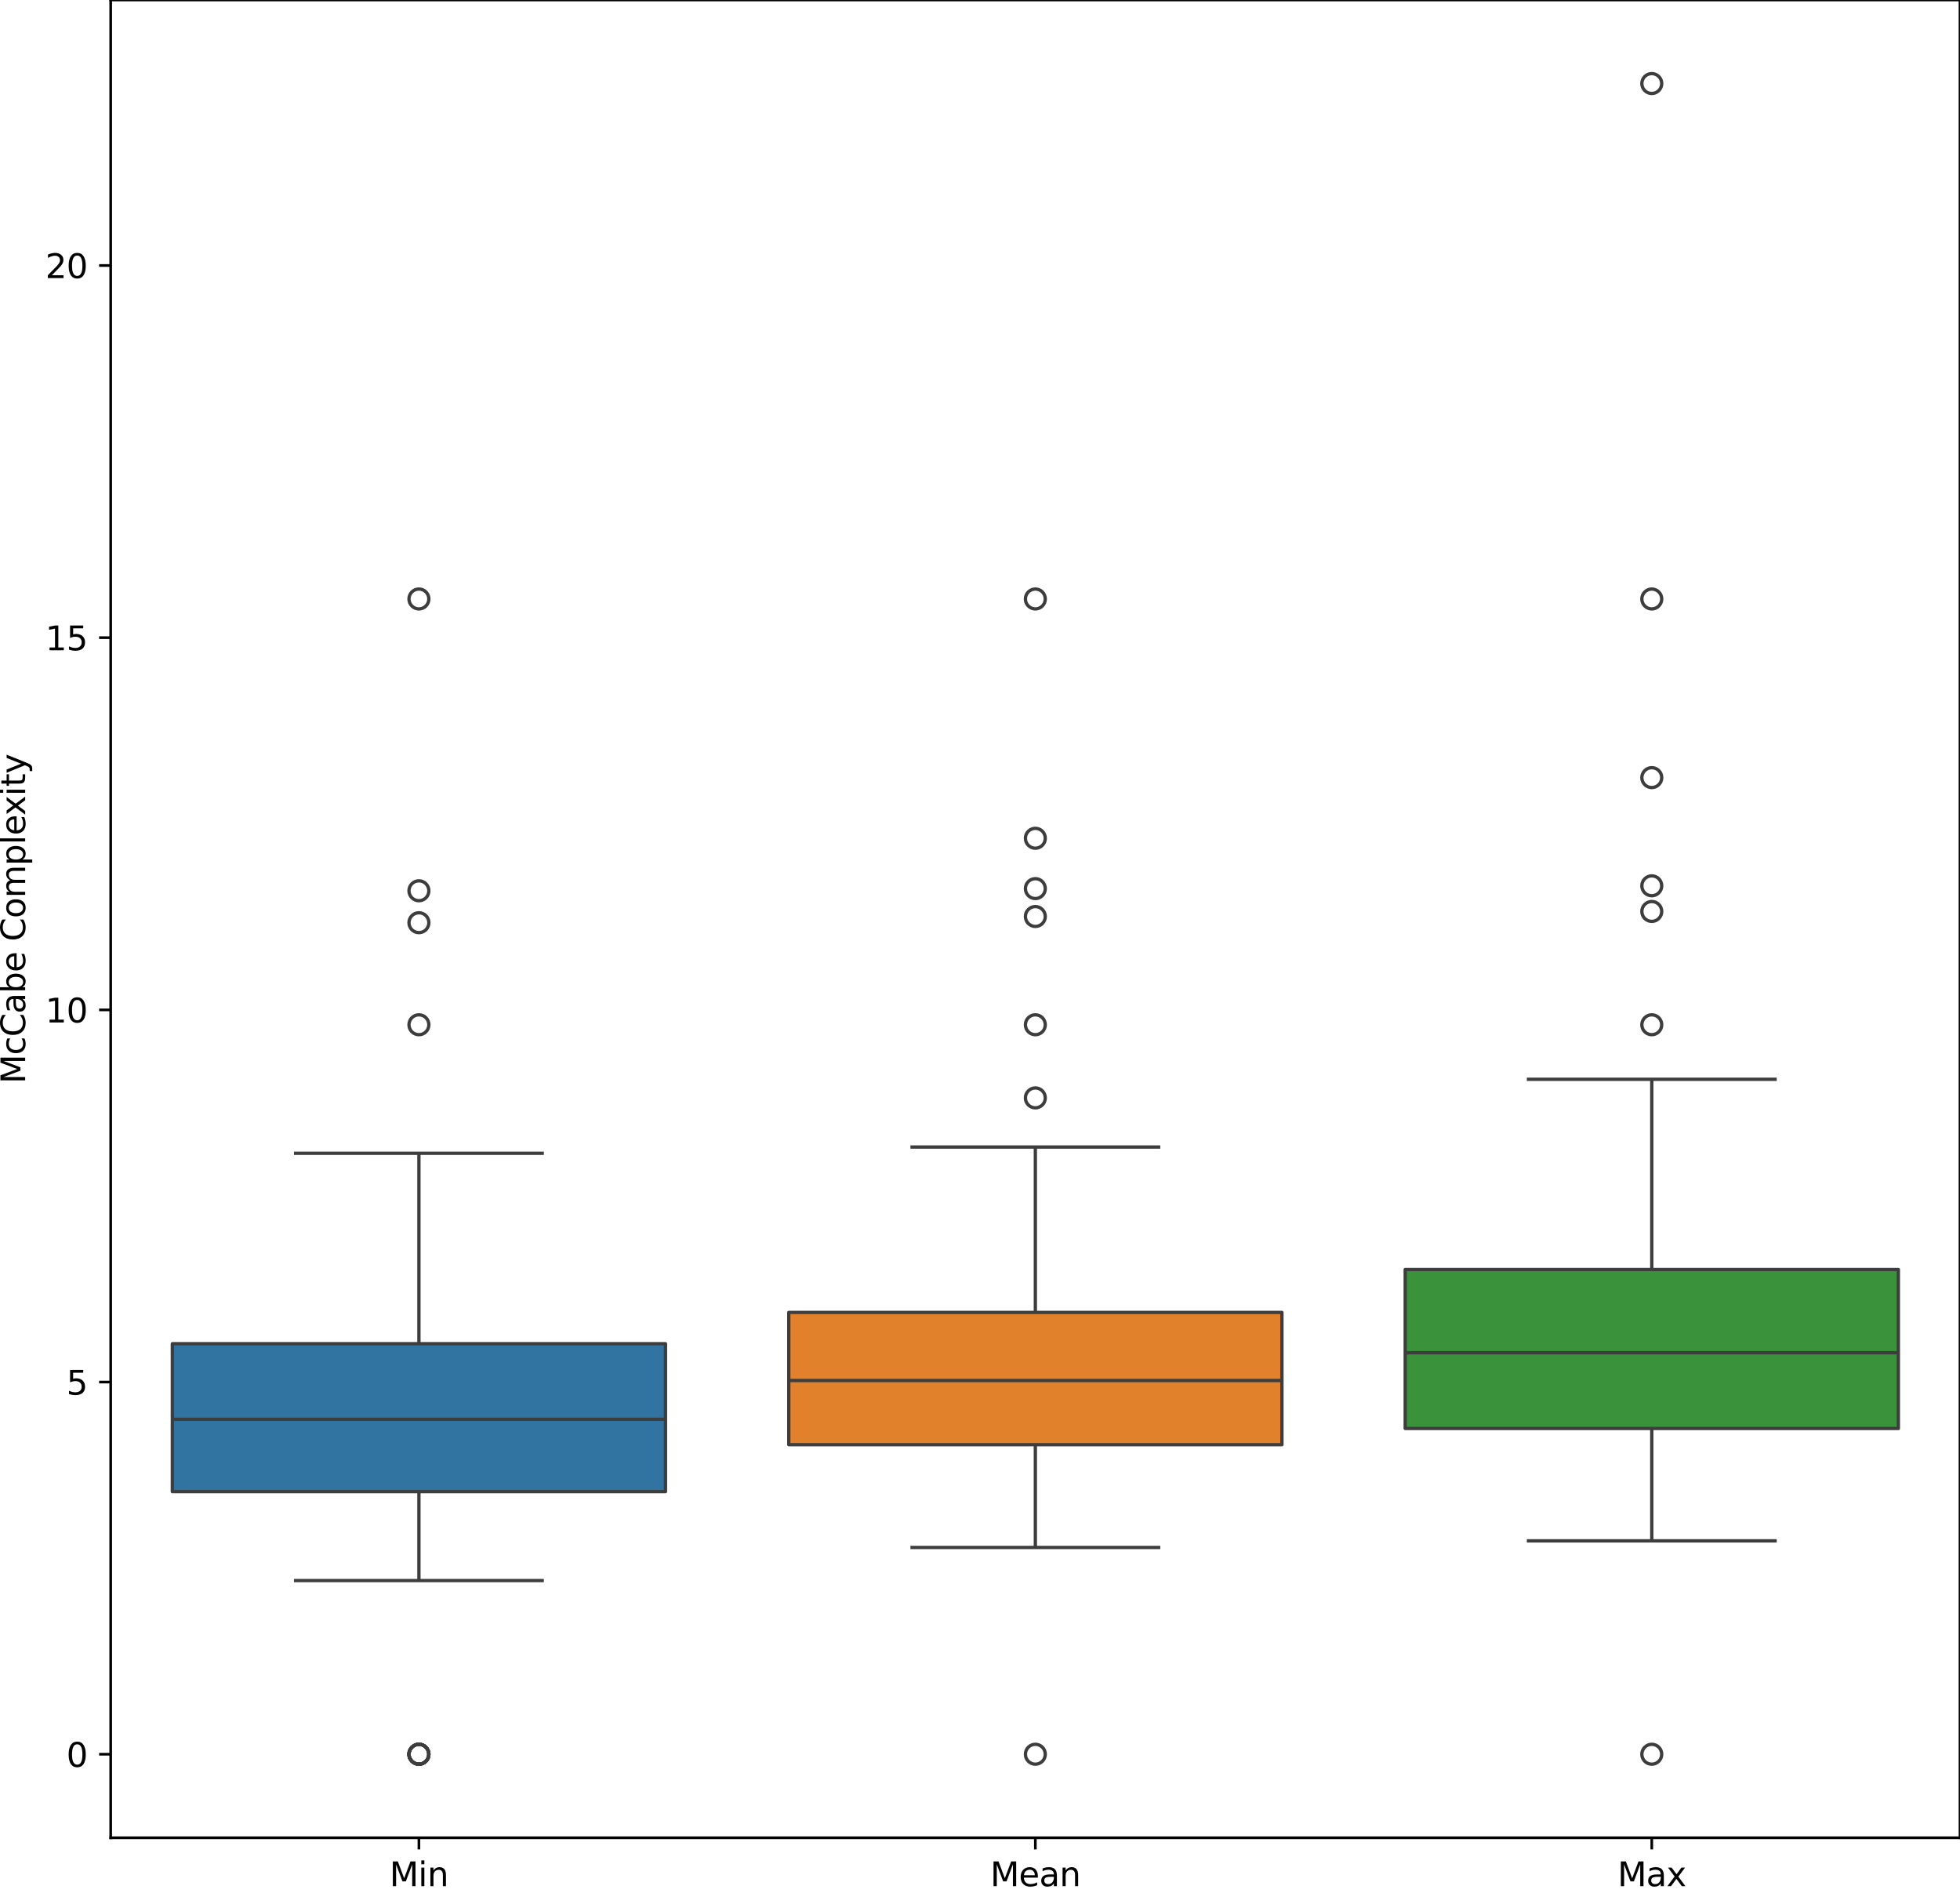 <?xml version="1.0" encoding="utf-8" standalone="no"?>
<!DOCTYPE svg PUBLIC "-//W3C//DTD SVG 1.1//EN"
  "http://www.w3.org/Graphics/SVG/1.1/DTD/svg11.dtd">
<svg xmlns:xlink="http://www.w3.org/1999/xlink" width="591.403pt" height="571.078pt" viewBox="0 0 591.403 571.078" xmlns="http://www.w3.org/2000/svg" version="1.1">
 <defs>
  <style type="text/css">*{stroke-linejoin: round; stroke-linecap: butt}</style>
 </defs>
 <g id="figure_1">
  <g id="patch_1">
   <path d="M 0 571.078 
L 591.403 571.078 
L 591.403 0 
L 0 0 
z
" style="fill: #ffffff"/>
  </g>
  <g id="axes_1">
   <g id="patch_2">
    <path d="M 33.403 554.4 
L 591.403 554.4 
L 591.403 0 
L 33.403 0 
z
" style="fill: #ffffff"/>
   </g>
   <g id="matplotlib.axis_1">
    <g id="xtick_1">
     <g id="line2d_1">
      <defs>
       <path id="m6b30895a29" d="M 0 0 
L 0 3.5 
" style="stroke: #000000; stroke-width: 0.8"/>
      </defs>
      <g>
       <use xlink:href="#m6b30895a29" x="126.403" y="554.4" style="stroke: #000000; stroke-width: 0.8"/>
      </g>
     </g>
     <g id="text_1">
      <!-- Min -->
      <g transform="translate(117.531 568.998) scale(0.1 -0.1)">
       <defs>
        <path id="DejaVuSans-4d" d="M 628 4666 
L 1569 4666 
L 2759 1491 
L 3956 4666 
L 4897 4666 
L 4897 0 
L 4281 0 
L 4281 4097 
L 3078 897 
L 2444 897 
L 1241 4097 
L 1241 0 
L 628 0 
L 628 4666 
z
" transform="scale(0.016)"/>
        <path id="DejaVuSans-69" d="M 603 3500 
L 1178 3500 
L 1178 0 
L 603 0 
L 603 3500 
z
M 603 4863 
L 1178 4863 
L 1178 4134 
L 603 4134 
L 603 4863 
z
" transform="scale(0.016)"/>
        <path id="DejaVuSans-6e" d="M 3513 2113 
L 3513 0 
L 2938 0 
L 2938 2094 
Q 2938 2591 2744 2837 
Q 2550 3084 2163 3084 
Q 1697 3084 1428 2787 
Q 1159 2491 1159 1978 
L 1159 0 
L 581 0 
L 581 3500 
L 1159 3500 
L 1159 2956 
Q 1366 3272 1645 3428 
Q 1925 3584 2291 3584 
Q 2894 3584 3203 3211 
Q 3513 2838 3513 2113 
z
" transform="scale(0.016)"/>
       </defs>
       <use xlink:href="#DejaVuSans-4d"/>
       <use xlink:href="#DejaVuSans-69" x="86.279"/>
       <use xlink:href="#DejaVuSans-6e" x="114.062"/>
      </g>
     </g>
    </g>
    <g id="xtick_2">
     <g id="line2d_2">
      <g>
       <use xlink:href="#m6b30895a29" x="312.403" y="554.4" style="stroke: #000000; stroke-width: 0.8"/>
      </g>
     </g>
     <g id="text_2">
      <!-- Mean -->
      <g transform="translate(298.78 568.998) scale(0.1 -0.1)">
       <defs>
        <path id="DejaVuSans-65" d="M 3597 1894 
L 3597 1613 
L 953 1613 
Q 991 1019 1311 708 
Q 1631 397 2203 397 
Q 2534 397 2845 478 
Q 3156 559 3463 722 
L 3463 178 
Q 3153 47 2828 -22 
Q 2503 -91 2169 -91 
Q 1331 -91 842 396 
Q 353 884 353 1716 
Q 353 2575 817 3079 
Q 1281 3584 2069 3584 
Q 2775 3584 3186 3129 
Q 3597 2675 3597 1894 
z
M 3022 2063 
Q 3016 2534 2758 2815 
Q 2500 3097 2075 3097 
Q 1594 3097 1305 2825 
Q 1016 2553 972 2059 
L 3022 2063 
z
" transform="scale(0.016)"/>
        <path id="DejaVuSans-61" d="M 2194 1759 
Q 1497 1759 1228 1600 
Q 959 1441 959 1056 
Q 959 750 1161 570 
Q 1363 391 1709 391 
Q 2188 391 2477 730 
Q 2766 1069 2766 1631 
L 2766 1759 
L 2194 1759 
z
M 3341 1997 
L 3341 0 
L 2766 0 
L 2766 531 
Q 2569 213 2275 61 
Q 1981 -91 1556 -91 
Q 1019 -91 701 211 
Q 384 513 384 1019 
Q 384 1609 779 1909 
Q 1175 2209 1959 2209 
L 2766 2209 
L 2766 2266 
Q 2766 2663 2505 2880 
Q 2244 3097 1772 3097 
Q 1472 3097 1187 3025 
Q 903 2953 641 2809 
L 641 3341 
Q 956 3463 1253 3523 
Q 1550 3584 1831 3584 
Q 2591 3584 2966 3190 
Q 3341 2797 3341 1997 
z
" transform="scale(0.016)"/>
       </defs>
       <use xlink:href="#DejaVuSans-4d"/>
       <use xlink:href="#DejaVuSans-65" x="86.279"/>
       <use xlink:href="#DejaVuSans-61" x="147.803"/>
       <use xlink:href="#DejaVuSans-6e" x="209.082"/>
      </g>
     </g>
    </g>
    <g id="xtick_3">
     <g id="line2d_3">
      <g>
       <use xlink:href="#m6b30895a29" x="498.403" y="554.4" style="stroke: #000000; stroke-width: 0.8"/>
      </g>
     </g>
     <g id="text_3">
      <!-- Max -->
      <g transform="translate(488.066 568.998) scale(0.1 -0.1)">
       <defs>
        <path id="DejaVuSans-78" d="M 3513 3500 
L 2247 1797 
L 3578 0 
L 2900 0 
L 1881 1375 
L 863 0 
L 184 0 
L 1544 1831 
L 300 3500 
L 978 3500 
L 1906 2253 
L 2834 3500 
L 3513 3500 
z
" transform="scale(0.016)"/>
       </defs>
       <use xlink:href="#DejaVuSans-4d"/>
       <use xlink:href="#DejaVuSans-61" x="86.279"/>
       <use xlink:href="#DejaVuSans-78" x="147.559"/>
      </g>
     </g>
    </g>
   </g>
   <g id="matplotlib.axis_2">
    <g id="ytick_1">
     <g id="line2d_4">
      <defs>
       <path id="m099d3ecb9e" d="M 0 0 
L -3.5 0 
" style="stroke: #000000; stroke-width: 0.8"/>
      </defs>
      <g>
       <use xlink:href="#m099d3ecb9e" x="33.403" y="529.2" style="stroke: #000000; stroke-width: 0.8"/>
      </g>
     </g>
     <g id="text_4">
      <!-- 0 -->
      <g transform="translate(20.041 532.999) scale(0.1 -0.1)">
       <defs>
        <path id="DejaVuSans-30" d="M 2034 4250 
Q 1547 4250 1301 3770 
Q 1056 3291 1056 2328 
Q 1056 1369 1301 889 
Q 1547 409 2034 409 
Q 2525 409 2770 889 
Q 3016 1369 3016 2328 
Q 3016 3291 2770 3770 
Q 2525 4250 2034 4250 
z
M 2034 4750 
Q 2819 4750 3233 4129 
Q 3647 3509 3647 2328 
Q 3647 1150 3233 529 
Q 2819 -91 2034 -91 
Q 1250 -91 836 529 
Q 422 1150 422 2328 
Q 422 3509 836 4129 
Q 1250 4750 2034 4750 
z
" transform="scale(0.016)"/>
       </defs>
       <use xlink:href="#DejaVuSans-30"/>
      </g>
     </g>
    </g>
    <g id="ytick_2">
     <g id="line2d_5">
      <g>
       <use xlink:href="#m099d3ecb9e" x="33.403" y="416.923" style="stroke: #000000; stroke-width: 0.8"/>
      </g>
     </g>
     <g id="text_5">
      <!-- 5 -->
      <g transform="translate(20.041 420.722) scale(0.1 -0.1)">
       <defs>
        <path id="DejaVuSans-35" d="M 691 4666 
L 3169 4666 
L 3169 4134 
L 1269 4134 
L 1269 2991 
Q 1406 3038 1543 3061 
Q 1681 3084 1819 3084 
Q 2600 3084 3056 2656 
Q 3513 2228 3513 1497 
Q 3513 744 3044 326 
Q 2575 -91 1722 -91 
Q 1428 -91 1123 -41 
Q 819 9 494 109 
L 494 744 
Q 775 591 1075 516 
Q 1375 441 1709 441 
Q 2250 441 2565 725 
Q 2881 1009 2881 1497 
Q 2881 1984 2565 2268 
Q 2250 2553 1709 2553 
Q 1456 2553 1204 2497 
Q 953 2441 691 2322 
L 691 4666 
z
" transform="scale(0.016)"/>
       </defs>
       <use xlink:href="#DejaVuSans-35"/>
      </g>
     </g>
    </g>
    <g id="ytick_3">
     <g id="line2d_6">
      <g>
       <use xlink:href="#m099d3ecb9e" x="33.403" y="304.646" style="stroke: #000000; stroke-width: 0.8"/>
      </g>
     </g>
     <g id="text_6">
      <!-- 10 -->
      <g transform="translate(13.678 308.445) scale(0.1 -0.1)">
       <defs>
        <path id="DejaVuSans-31" d="M 794 531 
L 1825 531 
L 1825 4091 
L 703 3866 
L 703 4441 
L 1819 4666 
L 2450 4666 
L 2450 531 
L 3481 531 
L 3481 0 
L 794 0 
L 794 531 
z
" transform="scale(0.016)"/>
       </defs>
       <use xlink:href="#DejaVuSans-31"/>
       <use xlink:href="#DejaVuSans-30" x="63.623"/>
      </g>
     </g>
    </g>
    <g id="ytick_4">
     <g id="line2d_7">
      <g>
       <use xlink:href="#m099d3ecb9e" x="33.403" y="192.368" style="stroke: #000000; stroke-width: 0.8"/>
      </g>
     </g>
     <g id="text_7">
      <!-- 15 -->
      <g transform="translate(13.678 196.168) scale(0.1 -0.1)">
       <use xlink:href="#DejaVuSans-31"/>
       <use xlink:href="#DejaVuSans-35" x="63.623"/>
      </g>
     </g>
    </g>
    <g id="ytick_5">
     <g id="line2d_8">
      <g>
       <use xlink:href="#m099d3ecb9e" x="33.403" y="80.091" style="stroke: #000000; stroke-width: 0.8"/>
      </g>
     </g>
     <g id="text_8">
      <!-- 20 -->
      <g transform="translate(13.678 83.89) scale(0.1 -0.1)">
       <defs>
        <path id="DejaVuSans-32" d="M 1228 531 
L 3431 531 
L 3431 0 
L 469 0 
L 469 531 
Q 828 903 1448 1529 
Q 2069 2156 2228 2338 
Q 2531 2678 2651 2914 
Q 2772 3150 2772 3378 
Q 2772 3750 2511 3984 
Q 2250 4219 1831 4219 
Q 1534 4219 1204 4116 
Q 875 4013 500 3803 
L 500 4441 
Q 881 4594 1212 4672 
Q 1544 4750 1819 4750 
Q 2544 4750 2975 4387 
Q 3406 4025 3406 3419 
Q 3406 3131 3298 2873 
Q 3191 2616 2906 2266 
Q 2828 2175 2409 1742 
Q 1991 1309 1228 531 
z
" transform="scale(0.016)"/>
       </defs>
       <use xlink:href="#DejaVuSans-32"/>
       <use xlink:href="#DejaVuSans-30" x="63.623"/>
      </g>
     </g>
    </g>
    <g id="text_9">
     <!-- McCabe Complexity -->
     <g transform="translate(7.598 326.9) rotate(-90) scale(0.1 -0.1)">
      <defs>
       <path id="DejaVuSans-63" d="M 3122 3366 
L 3122 2828 
Q 2878 2963 2633 3030 
Q 2388 3097 2138 3097 
Q 1578 3097 1268 2742 
Q 959 2388 959 1747 
Q 959 1106 1268 751 
Q 1578 397 2138 397 
Q 2388 397 2633 464 
Q 2878 531 3122 666 
L 3122 134 
Q 2881 22 2623 -34 
Q 2366 -91 2075 -91 
Q 1284 -91 818 406 
Q 353 903 353 1747 
Q 353 2603 823 3093 
Q 1294 3584 2113 3584 
Q 2378 3584 2631 3529 
Q 2884 3475 3122 3366 
z
" transform="scale(0.016)"/>
       <path id="DejaVuSans-43" d="M 4122 4306 
L 4122 3641 
Q 3803 3938 3442 4084 
Q 3081 4231 2675 4231 
Q 1875 4231 1450 3742 
Q 1025 3253 1025 2328 
Q 1025 1406 1450 917 
Q 1875 428 2675 428 
Q 3081 428 3442 575 
Q 3803 722 4122 1019 
L 4122 359 
Q 3791 134 3420 21 
Q 3050 -91 2638 -91 
Q 1578 -91 968 557 
Q 359 1206 359 2328 
Q 359 3453 968 4101 
Q 1578 4750 2638 4750 
Q 3056 4750 3426 4639 
Q 3797 4528 4122 4306 
z
" transform="scale(0.016)"/>
       <path id="DejaVuSans-62" d="M 3116 1747 
Q 3116 2381 2855 2742 
Q 2594 3103 2138 3103 
Q 1681 3103 1420 2742 
Q 1159 2381 1159 1747 
Q 1159 1113 1420 752 
Q 1681 391 2138 391 
Q 2594 391 2855 752 
Q 3116 1113 3116 1747 
z
M 1159 2969 
Q 1341 3281 1617 3432 
Q 1894 3584 2278 3584 
Q 2916 3584 3314 3078 
Q 3713 2572 3713 1747 
Q 3713 922 3314 415 
Q 2916 -91 2278 -91 
Q 1894 -91 1617 61 
Q 1341 213 1159 525 
L 1159 0 
L 581 0 
L 581 4863 
L 1159 4863 
L 1159 2969 
z
" transform="scale(0.016)"/>
       <path id="DejaVuSans-20" transform="scale(0.016)"/>
       <path id="DejaVuSans-6f" d="M 1959 3097 
Q 1497 3097 1228 2736 
Q 959 2375 959 1747 
Q 959 1119 1226 758 
Q 1494 397 1959 397 
Q 2419 397 2687 759 
Q 2956 1122 2956 1747 
Q 2956 2369 2687 2733 
Q 2419 3097 1959 3097 
z
M 1959 3584 
Q 2709 3584 3137 3096 
Q 3566 2609 3566 1747 
Q 3566 888 3137 398 
Q 2709 -91 1959 -91 
Q 1206 -91 779 398 
Q 353 888 353 1747 
Q 353 2609 779 3096 
Q 1206 3584 1959 3584 
z
" transform="scale(0.016)"/>
       <path id="DejaVuSans-6d" d="M 3328 2828 
Q 3544 3216 3844 3400 
Q 4144 3584 4550 3584 
Q 5097 3584 5394 3201 
Q 5691 2819 5691 2113 
L 5691 0 
L 5113 0 
L 5113 2094 
Q 5113 2597 4934 2840 
Q 4756 3084 4391 3084 
Q 3944 3084 3684 2787 
Q 3425 2491 3425 1978 
L 3425 0 
L 2847 0 
L 2847 2094 
Q 2847 2600 2669 2842 
Q 2491 3084 2119 3084 
Q 1678 3084 1418 2786 
Q 1159 2488 1159 1978 
L 1159 0 
L 581 0 
L 581 3500 
L 1159 3500 
L 1159 2956 
Q 1356 3278 1631 3431 
Q 1906 3584 2284 3584 
Q 2666 3584 2933 3390 
Q 3200 3197 3328 2828 
z
" transform="scale(0.016)"/>
       <path id="DejaVuSans-70" d="M 1159 525 
L 1159 -1331 
L 581 -1331 
L 581 3500 
L 1159 3500 
L 1159 2969 
Q 1341 3281 1617 3432 
Q 1894 3584 2278 3584 
Q 2916 3584 3314 3078 
Q 3713 2572 3713 1747 
Q 3713 922 3314 415 
Q 2916 -91 2278 -91 
Q 1894 -91 1617 61 
Q 1341 213 1159 525 
z
M 3116 1747 
Q 3116 2381 2855 2742 
Q 2594 3103 2138 3103 
Q 1681 3103 1420 2742 
Q 1159 2381 1159 1747 
Q 1159 1113 1420 752 
Q 1681 391 2138 391 
Q 2594 391 2855 752 
Q 3116 1113 3116 1747 
z
" transform="scale(0.016)"/>
       <path id="DejaVuSans-6c" d="M 603 4863 
L 1178 4863 
L 1178 0 
L 603 0 
L 603 4863 
z
" transform="scale(0.016)"/>
       <path id="DejaVuSans-74" d="M 1172 4494 
L 1172 3500 
L 2356 3500 
L 2356 3053 
L 1172 3053 
L 1172 1153 
Q 1172 725 1289 603 
Q 1406 481 1766 481 
L 2356 481 
L 2356 0 
L 1766 0 
Q 1100 0 847 248 
Q 594 497 594 1153 
L 594 3053 
L 172 3053 
L 172 3500 
L 594 3500 
L 594 4494 
L 1172 4494 
z
" transform="scale(0.016)"/>
       <path id="DejaVuSans-79" d="M 2059 -325 
Q 1816 -950 1584 -1140 
Q 1353 -1331 966 -1331 
L 506 -1331 
L 506 -850 
L 844 -850 
Q 1081 -850 1212 -737 
Q 1344 -625 1503 -206 
L 1606 56 
L 191 3500 
L 800 3500 
L 1894 763 
L 2988 3500 
L 3597 3500 
L 2059 -325 
z
" transform="scale(0.016)"/>
      </defs>
      <use xlink:href="#DejaVuSans-4d"/>
      <use xlink:href="#DejaVuSans-63" x="86.279"/>
      <use xlink:href="#DejaVuSans-43" x="141.26"/>
      <use xlink:href="#DejaVuSans-61" x="211.084"/>
      <use xlink:href="#DejaVuSans-62" x="272.363"/>
      <use xlink:href="#DejaVuSans-65" x="335.84"/>
      <use xlink:href="#DejaVuSans-20" x="397.363"/>
      <use xlink:href="#DejaVuSans-43" x="429.15"/>
      <use xlink:href="#DejaVuSans-6f" x="498.975"/>
      <use xlink:href="#DejaVuSans-6d" x="560.156"/>
      <use xlink:href="#DejaVuSans-70" x="657.568"/>
      <use xlink:href="#DejaVuSans-6c" x="721.045"/>
      <use xlink:href="#DejaVuSans-65" x="748.828"/>
      <use xlink:href="#DejaVuSans-78" x="808.602"/>
      <use xlink:href="#DejaVuSans-69" x="867.781"/>
      <use xlink:href="#DejaVuSans-74" x="895.564"/>
      <use xlink:href="#DejaVuSans-79" x="934.773"/>
     </g>
    </g>
   </g>
   <g id="patch_3">
    <path d="M 52.003 449.982 
L 200.803 449.982 
L 200.803 405.355 
L 52.003 405.355 
L 52.003 449.982 
z
" clip-path="url(#pa1832b38a5)" style="fill: #3274a1; stroke: #3d3d3d; stroke-linejoin: miter"/>
   </g>
   <g id="line2d_9">
    <path d="M 126.403 449.982 
L 126.403 476.804 
" clip-path="url(#pa1832b38a5)" style="fill: none; stroke: #3d3d3d"/>
   </g>
   <g id="line2d_10">
    <path d="M 126.403 405.355 
L 126.403 347.913 
" clip-path="url(#pa1832b38a5)" style="fill: none; stroke: #3d3d3d"/>
   </g>
   <g id="line2d_11">
    <path d="M 89.203 476.804 
L 163.603 476.804 
" clip-path="url(#pa1832b38a5)" style="fill: none; stroke: #3d3d3d; stroke-linecap: square"/>
   </g>
   <g id="line2d_12">
    <path d="M 89.203 347.913 
L 163.603 347.913 
" clip-path="url(#pa1832b38a5)" style="fill: none; stroke: #3d3d3d; stroke-linecap: square"/>
   </g>
   <g id="line2d_13">
    <defs>
     <path id="m55e5dfaa0e" d="M 0 3 
C 0.796 3 1.559 2.684 2.121 2.121 
C 2.684 1.559 3 0.796 3 0 
C 3 -0.796 2.684 -1.559 2.121 -2.121 
C 1.559 -2.684 0.796 -3 0 -3 
C -0.796 -3 -1.559 -2.684 -2.121 -2.121 
C -2.684 -1.559 -3 -0.796 -3 0 
C -3 0.796 -2.684 1.559 -2.121 2.121 
C -1.559 2.684 -0.796 3 0 3 
z
" style="stroke: #3d3d3d"/>
    </defs>
    <g clip-path="url(#pa1832b38a5)">
     <use xlink:href="#m55e5dfaa0e" x="126.403" y="529.2" style="fill-opacity: 0; stroke: #3d3d3d"/>
     <use xlink:href="#m55e5dfaa0e" x="126.403" y="529.2" style="fill-opacity: 0; stroke: #3d3d3d"/>
     <use xlink:href="#m55e5dfaa0e" x="126.403" y="529.2" style="fill-opacity: 0; stroke: #3d3d3d"/>
     <use xlink:href="#m55e5dfaa0e" x="126.403" y="529.2" style="fill-opacity: 0; stroke: #3d3d3d"/>
     <use xlink:href="#m55e5dfaa0e" x="126.403" y="529.2" style="fill-opacity: 0; stroke: #3d3d3d"/>
     <use xlink:href="#m55e5dfaa0e" x="126.403" y="529.2" style="fill-opacity: 0; stroke: #3d3d3d"/>
     <use xlink:href="#m55e5dfaa0e" x="126.403" y="278.349" style="fill-opacity: 0; stroke: #3d3d3d"/>
     <use xlink:href="#m55e5dfaa0e" x="126.403" y="268.717" style="fill-opacity: 0; stroke: #3d3d3d"/>
     <use xlink:href="#m55e5dfaa0e" x="126.403" y="309.137" style="fill-opacity: 0; stroke: #3d3d3d"/>
     <use xlink:href="#m55e5dfaa0e" x="126.403" y="180.691" style="fill-opacity: 0; stroke: #3d3d3d"/>
    </g>
   </g>
   <g id="patch_4">
    <path d="M 238.003 435.813 
L 386.803 435.813 
L 386.803 395.916 
L 238.003 395.916 
L 238.003 435.813 
z
" clip-path="url(#pa1832b38a5)" style="fill: #e1812c; stroke: #3d3d3d; stroke-linejoin: miter"/>
   </g>
   <g id="line2d_14">
    <path d="M 312.403 435.813 
L 312.403 466.826 
" clip-path="url(#pa1832b38a5)" style="fill: none; stroke: #3d3d3d"/>
   </g>
   <g id="line2d_15">
    <path d="M 312.403 395.916 
L 312.403 346.023 
" clip-path="url(#pa1832b38a5)" style="fill: none; stroke: #3d3d3d"/>
   </g>
   <g id="line2d_16">
    <path d="M 275.203 466.826 
L 349.603 466.826 
" clip-path="url(#pa1832b38a5)" style="fill: none; stroke: #3d3d3d; stroke-linecap: square"/>
   </g>
   <g id="line2d_17">
    <path d="M 275.203 346.023 
L 349.603 346.023 
" clip-path="url(#pa1832b38a5)" style="fill: none; stroke: #3d3d3d; stroke-linecap: square"/>
   </g>
   <g id="line2d_18">
    <g clip-path="url(#pa1832b38a5)">
     <use xlink:href="#m55e5dfaa0e" x="312.403" y="529.2" style="fill-opacity: 0; stroke: #3d3d3d"/>
     <use xlink:href="#m55e5dfaa0e" x="312.403" y="276.48" style="fill-opacity: 0; stroke: #3d3d3d"/>
     <use xlink:href="#m55e5dfaa0e" x="312.403" y="331.203" style="fill-opacity: 0; stroke: #3d3d3d"/>
     <use xlink:href="#m55e5dfaa0e" x="312.403" y="252.88" style="fill-opacity: 0; stroke: #3d3d3d"/>
     <use xlink:href="#m55e5dfaa0e" x="312.403" y="268.066" style="fill-opacity: 0; stroke: #3d3d3d"/>
     <use xlink:href="#m55e5dfaa0e" x="312.403" y="309.137" style="fill-opacity: 0; stroke: #3d3d3d"/>
     <use xlink:href="#m55e5dfaa0e" x="312.403" y="180.691" style="fill-opacity: 0; stroke: #3d3d3d"/>
    </g>
   </g>
   <g id="patch_5">
    <path d="M 424.003 430.929 
L 572.803 430.929 
L 572.803 382.966 
L 424.003 382.966 
L 424.003 430.929 
z
" clip-path="url(#pa1832b38a5)" style="fill: #3a923a; stroke: #3d3d3d; stroke-linejoin: miter"/>
   </g>
   <g id="line2d_19">
    <path d="M 498.403 430.929 
L 498.403 464.828 
" clip-path="url(#pa1832b38a5)" style="fill: none; stroke: #3d3d3d"/>
   </g>
   <g id="line2d_20">
    <path d="M 498.403 382.966 
L 498.403 325.587 
" clip-path="url(#pa1832b38a5)" style="fill: none; stroke: #3d3d3d"/>
   </g>
   <g id="line2d_21">
    <path d="M 461.203 464.828 
L 535.603 464.828 
" clip-path="url(#pa1832b38a5)" style="fill: none; stroke: #3d3d3d; stroke-linecap: square"/>
   </g>
   <g id="line2d_22">
    <path d="M 461.203 325.587 
L 535.603 325.587 
" clip-path="url(#pa1832b38a5)" style="fill: none; stroke: #3d3d3d; stroke-linecap: square"/>
   </g>
   <g id="line2d_23">
    <g clip-path="url(#pa1832b38a5)">
     <use xlink:href="#m55e5dfaa0e" x="498.403" y="529.2" style="fill-opacity: 0; stroke: #3d3d3d"/>
     <use xlink:href="#m55e5dfaa0e" x="498.403" y="274.956" style="fill-opacity: 0; stroke: #3d3d3d"/>
     <use xlink:href="#m55e5dfaa0e" x="498.403" y="25.2" style="fill-opacity: 0; stroke: #3d3d3d"/>
     <use xlink:href="#m55e5dfaa0e" x="498.403" y="234.585" style="fill-opacity: 0; stroke: #3d3d3d"/>
     <use xlink:href="#m55e5dfaa0e" x="498.403" y="267.22" style="fill-opacity: 0; stroke: #3d3d3d"/>
     <use xlink:href="#m55e5dfaa0e" x="498.403" y="309.137" style="fill-opacity: 0; stroke: #3d3d3d"/>
     <use xlink:href="#m55e5dfaa0e" x="498.403" y="180.691" style="fill-opacity: 0; stroke: #3d3d3d"/>
    </g>
   </g>
   <g id="line2d_24">
    <path d="M 52.003 428.15 
L 200.803 428.15 
" clip-path="url(#pa1832b38a5)" style="fill: none; stroke: #3d3d3d"/>
   </g>
   <g id="line2d_25">
    <path d="M 238.003 416.459 
L 386.803 416.459 
" clip-path="url(#pa1832b38a5)" style="fill: none; stroke: #3d3d3d"/>
   </g>
   <g id="line2d_26">
    <path d="M 424.003 408.081 
L 572.803 408.081 
" clip-path="url(#pa1832b38a5)" style="fill: none; stroke: #3d3d3d"/>
   </g>
   <g id="patch_6">
    <path d="M 33.403 554.4 
L 33.403 0 
" style="fill: none; stroke: #000000; stroke-width: 0.8; stroke-linejoin: miter; stroke-linecap: square"/>
   </g>
   <g id="patch_7">
    <path d="M 591.403 554.4 
L 591.403 0 
" style="fill: none; stroke: #000000; stroke-width: 0.8; stroke-linejoin: miter; stroke-linecap: square"/>
   </g>
   <g id="patch_8">
    <path d="M 33.403 554.4 
L 591.403 554.4 
" style="fill: none; stroke: #000000; stroke-width: 0.8; stroke-linejoin: miter; stroke-linecap: square"/>
   </g>
   <g id="patch_9">
    <path d="M 33.403 0 
L 591.403 0 
" style="fill: none; stroke: #000000; stroke-width: 0.8; stroke-linejoin: miter; stroke-linecap: square"/>
   </g>
  </g>
 </g>
 <defs>
  <clipPath id="pa1832b38a5">
   <rect x="33.403" y="0" width="558" height="554.4"/>
  </clipPath>
 </defs>
</svg>

